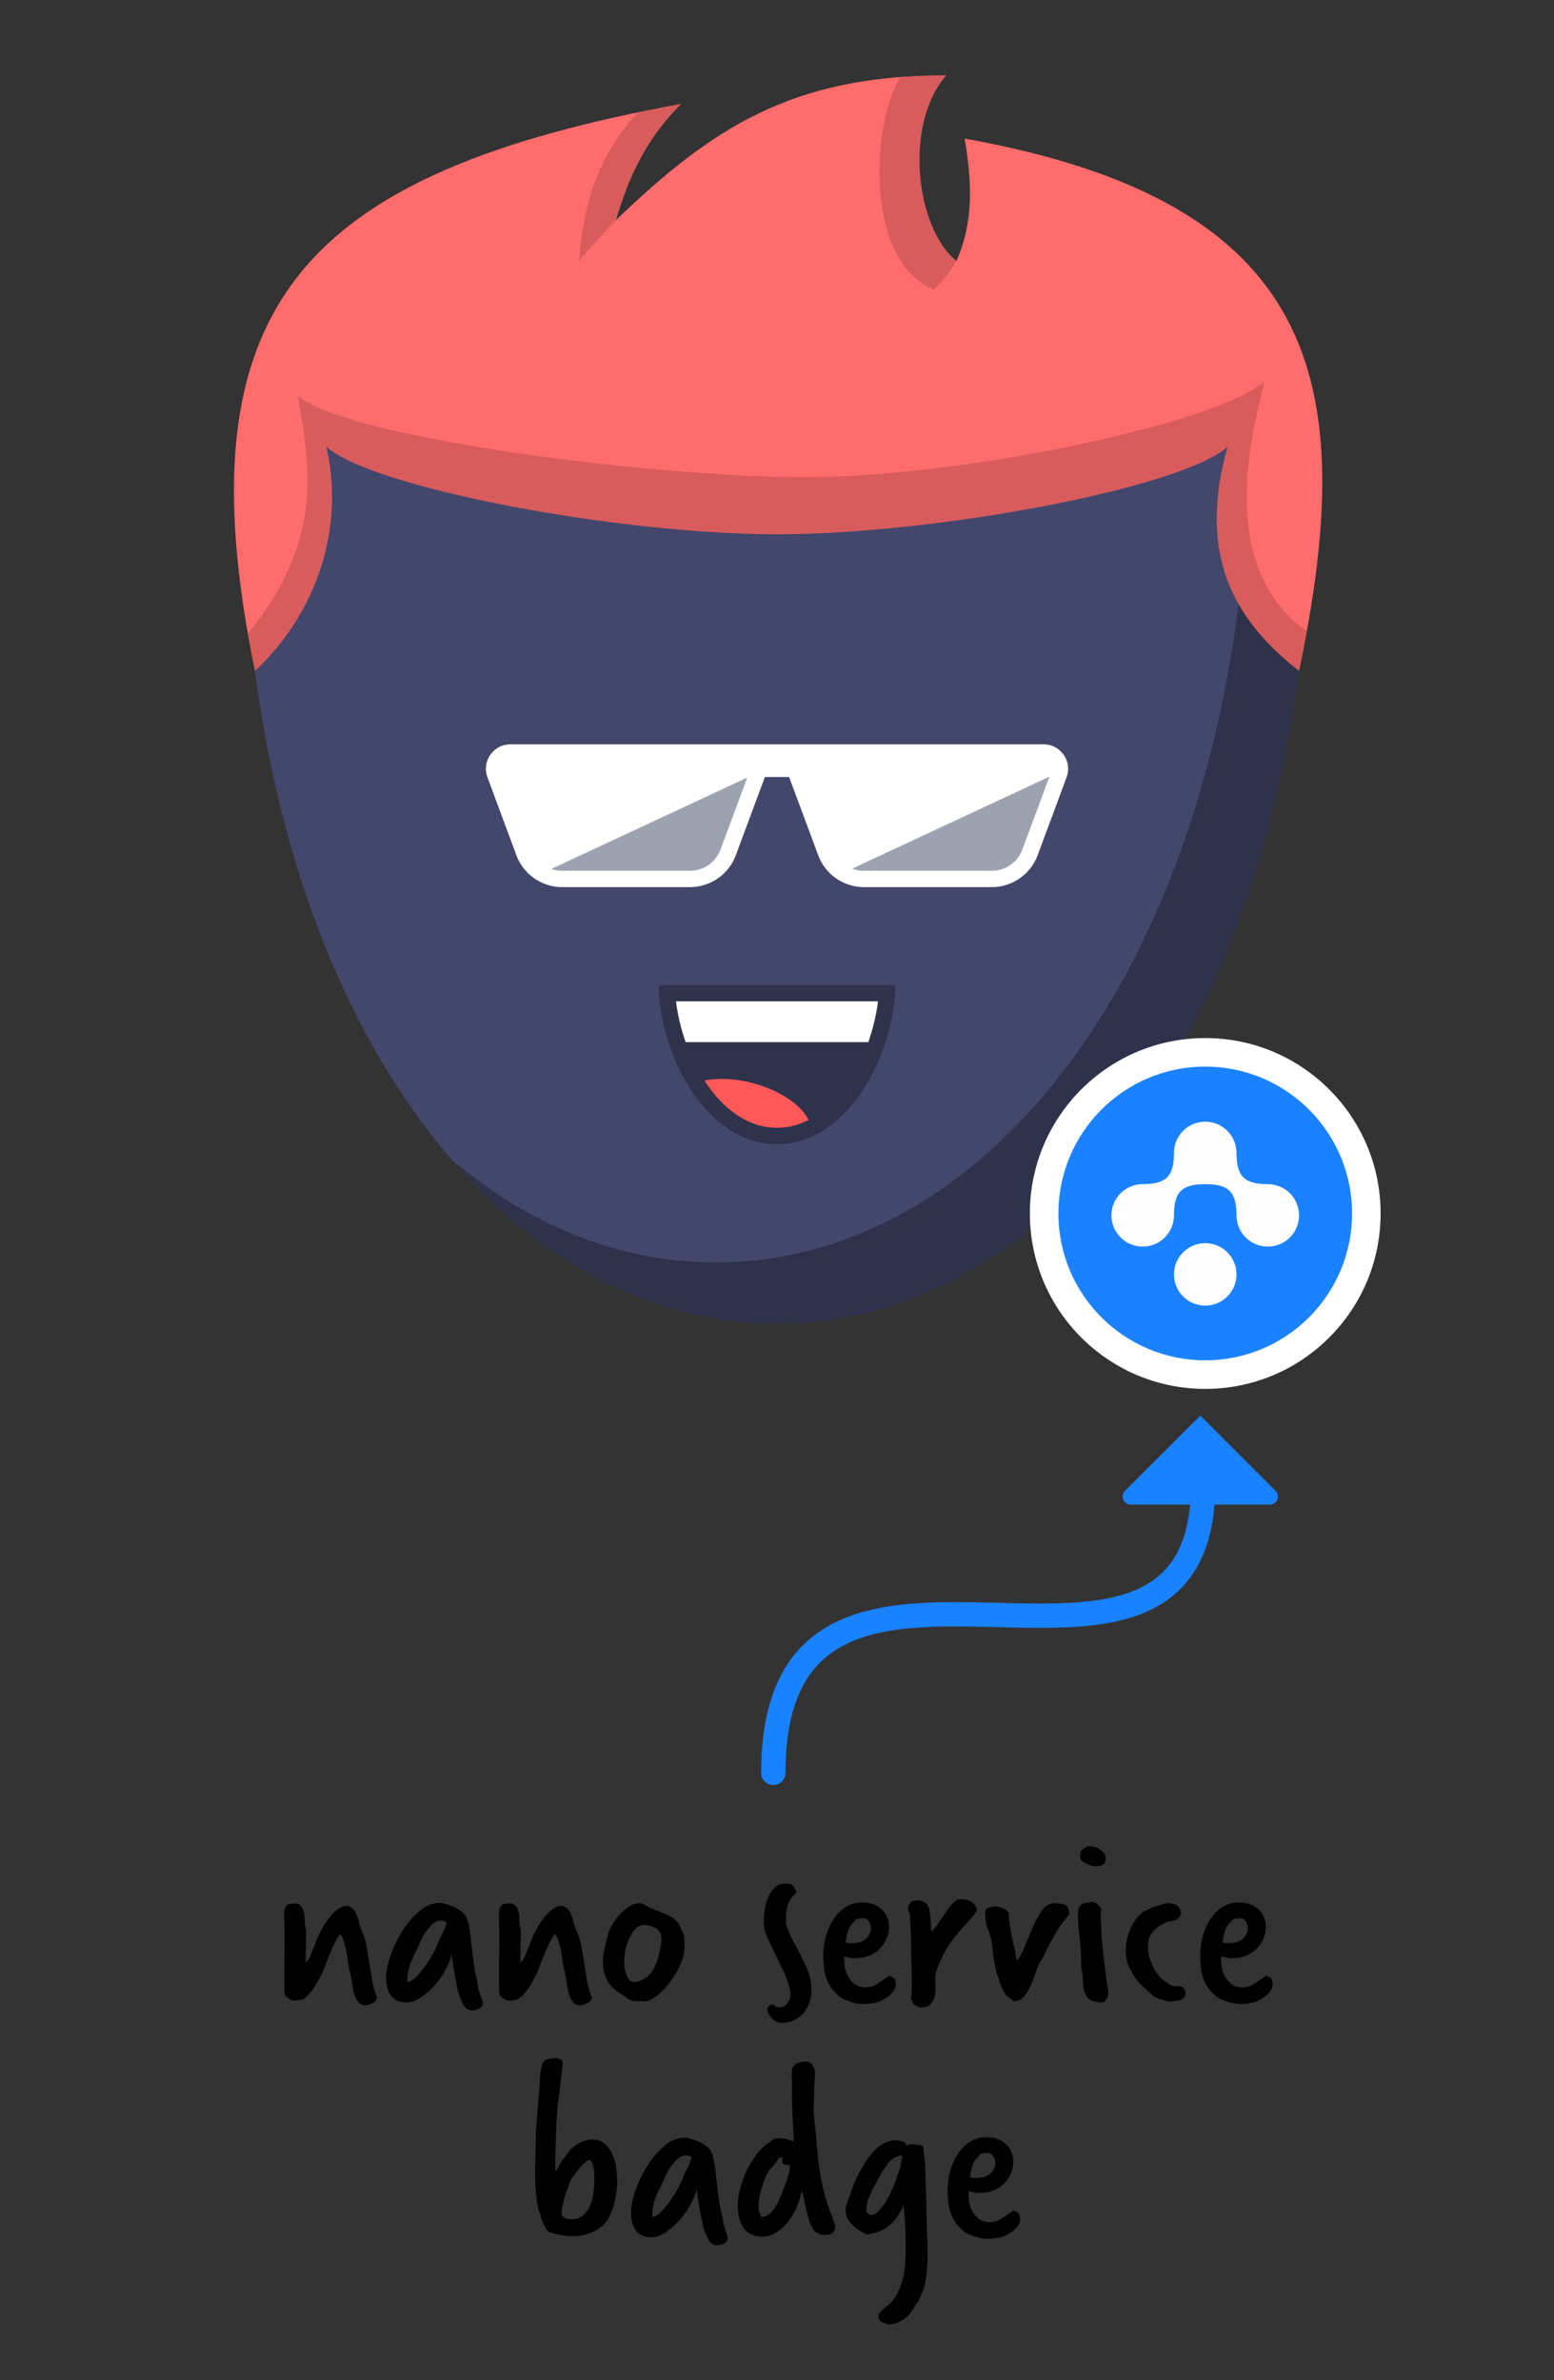 <svg xmlns="http://www.w3.org/2000/svg" width="192" height="294" fill="none" xmlns:v="https://vecta.io/nano"><rect width="100%" height="100%" fill="#333333" stroke="none"/><g clip-path="url(#A)"><path d="M30.032 63.108C29.717 46.767 43.812 34.5 60.157 34.5h71.687c16.344 0 30.44 12.267 30.125 28.608C160.796 123.845 131.068 163.5 96.001 163.5S31.204 123.845 30.032 63.108z" fill="#43476b"/><path fill-rule="evenodd" d="M55.742 143.182c11.23 13.06 25.255 20.318 40.256 20.318 35.067 0 64.796-39.655 65.969-100.392.152-7.91-3.072-14.865-8.292-19.936.452 1.656.708 3.399.74 5.209 1.122 64.766-29.546 107.56-65.974 107.56-11.798 0-22.992-4.488-32.697-12.76z" fill="#000" fill-opacity=".3"/><path d="M96 65.994c-19.904 0-50.239-5.795-55.682-10.834 2.268 9.826-1.008 20.408-8.818 27.715-9.322-45.352 6.047-61.477 52.658-70.043-4.535 4.535-6.551 9.322-8.063 14.361 11.842-11.338 21.668-17.889 40.817-17.889-5.29 6.047-3.78 18.896 1.26 22.928 2.015-4.535 2.015-9.322 1.007-15.117 43.588 7.811 48.88 29.73 41.32 65.76-8.063-6.299-12.598-14.361-8.82-27.715-5.442 5.04-35.777 10.834-55.681 10.834z" fill="#ff6c6c"/><g fill-rule="evenodd"><g fill="#000"><path d="M118.29 31.945l.095-.228-.095.228zm-1.384-22.64c-5.29 6.044-3.78 18.883 1.252 22.922-.492.981-1.362 2.129-2.765 3.533-8.468-3.343-7.87-20.284-4.133-26.247 1.79-.138 3.67-.207 5.646-.207zM84.153 12.832l-5.344 1.045C73.926 19.119 72.012 25.363 71.554 32.231c1.504-1.769 3.07-3.508 4.556-5.106 1.51-5.014 3.528-9.779 8.042-14.294zm15.388 46.107c-19.904 0-57.311-5.04-62.753-10.079l.015.084c1.577 9.012 3.121 17.831-6.181 29.34l.876 4.59c7.811-7.307 11.086-17.889 8.818-27.715 5.442 5.04 35.777 10.834 55.682 10.834s50.239-5.795 55.681-10.834c-3.78 13.354.756 21.416 8.818 27.715l.962-4.897c-10.872-7.689-7.022-23.5-5.508-29.715v-.001l.28-1.165c-5.442 5.039-36.785 11.842-56.689 11.842z" fill-opacity=".15"/><path d="M110.613 121.676c0 7.93-5.5 19.652-14.613 19.652s-14.613-11.723-14.613-19.652h29.226z" fill-opacity=".3"/></g><path d="M99.907 138.35c-1.218.62-2.525.96-3.904.96-3.569 0-6.656-2.27-8.968-5.832 1.687-.35 3.82-.27 6.033.324 3.329.892 5.921 2.7 6.839 4.548z" fill="#ff5858"/><g fill="#fff"><path d="M107.284 128.73h-22.57c-.602-1.696-1.004-3.422-1.192-5.04h24.952c-.187 1.617-.6 3.343-1.19 5.04z"/></g></g><path d="M63.061 91.945h65.882c2.107 0 3.568 2.101 2.834 4.076l-3.573 9.62a6.047 6.047 0 0 1-5.668 3.941h-15.78a6.047 6.047 0 0 1-5.668-3.941l-3.59-9.664h-2.995l-3.59 9.664c-.88 2.37-3.14 3.94-5.668 3.94H69.468c-2.528 0-4.788-1.572-5.668-3.94l-3.573-9.62c-.734-1.975.727-4.076 2.834-4.076z" fill="#fff"/><g fill="#9ca2af"><path d="M129.655 95.938L105.3 107.295c.455.176.947.272 1.455.272h15.78c1.685 0 3.192-1.048 3.78-2.628l3.343-9.002zM89.023 104.94l3.302-8.89L68.12 107.336c.424.15.878.23 1.345.23h15.778a4.031 4.031 0 0 0 3.779-2.628z"/></g><circle cx="148.91" cy="149.895" r="21.668" fill="#fff"/><circle cx="148.91" cy="149.895" r="18.141" fill="#1a82ff"/><g fill="#fefefe"><path d="M156.637 153.988c2.13 0 3.863-1.72 3.863-3.858s-1.722-3.858-3.863-3.858c-2.898 0-3.864-.964-3.864-3.858 0-2.126-1.733-3.857-3.863-3.857s-3.863 1.72-3.863 3.857c0 2.894-.966 3.858-3.863 3.858-2.13 0-3.864 1.72-3.864 3.858 0 2.126 1.734 3.858 3.864 3.858s3.863-1.72 3.863-3.858c0-2.893.966-3.858 3.863-3.858s3.863.965 3.863 3.858c0 2.126 1.734 3.858 3.864 3.858zm-7.727 7.292c2.133 0 3.863-1.728 3.863-3.858s-1.73-3.858-3.863-3.858-3.863 1.727-3.863 3.858 1.73 3.858 3.863 3.858z"/></g><path d="M37.757 242.456c.299-.3.533-.683.704-1.152l.544-1.344.064-.192c.128-.34.32-.757.576-1.248.256-.512.555-.992.896-1.44.341-.47.715-.864 1.12-1.184s.821-.48 1.248-.48c.363.107.629.277.8.512.192.235.331.5.416.8.107.277.192.576.256.896a5.943 5.943 0 0 0 .32.864c.277.62.48 1.28.608 1.984l.704 4.288c.128.704.32 1.355.576 1.952-.043.34-.235.587-.576.736-.32.17-.608.256-.864.256-.384 0-.683-.15-.896-.448-.213-.277-.384-.62-.512-1.024-.107-.427-.192-.864-.256-1.312-.043-.448-.107-.82-.192-1.12-.107-.363-.192-.768-.256-1.216l-.224-1.408c-.085-.47-.192-.907-.32-1.312-.107-.405-.267-.736-.48-.992-.363.576-.661 1.12-.896 1.632l-.608 1.44-.512 1.344c-.171.427-.384.864-.64 1.312-.341.62-.651 1.1-.928 1.44s-.533.597-.768.768c-.235.15-.459.235-.672.256-.213.043-.416.064-.608.064-.213 0-.48-.107-.8-.32-.299-.213-.448-.47-.448-.768v-3.744l.032-3.648-.032-1.088-.032-1.12c0-.256.043-.5.128-.736.107-.256.277-.437.512-.544h.384c.128-.02.245-.032.352-.032.277 0 .491.085.64.256.171.15.288.34.352.576.085.235.139.48.16.736l.032.64c0 .235.021.46.064.672.064.213.096.437.096.672l-.032 2.016-.032 1.6v.16zm21.593 3.968l.192.544c.064.17.096.34.096.512s-.053.31-.16.416c-.085.107-.203.192-.352.256a1.342 1.342 0 0 1-.416.128c-.149.043-.288.064-.416.064-.427 0-.779-.245-1.056-.736-.277-.47-.501-1.056-.672-1.76l-.448-2.272-.32-2.176c-.064.448-.277 1.013-.64 1.696-.341.683-.779 1.344-1.312 1.984-.533.62-1.12 1.152-1.76 1.6s-1.28.672-1.92.672c-.512 0-.939-.107-1.28-.32-.32-.192-.565-.437-.736-.736s-.288-.63-.352-.992c-.064-.384-.096-.736-.096-1.056 0-.704.171-1.568.512-2.592.363-1.045.843-2.06 1.44-3.04.619-.98 1.323-1.813 2.112-2.496.811-.704 1.664-1.056 2.56-1.056.192 0 .405.032.64.096a5.362 5.362 0 0 1 .768.256c.256.085.501.203.736.352.235.128.437.256.608.384.363.3.608.704.736 1.216s.224 1.045.288 1.6l.352 2.912c.085.853.245 1.76.48 2.72l.192 1.184.224.64zm-9.024-1.664v.064a.028.028 0 0 1 .032.032c.277-.02.597-.203.96-.544.363-.363.725-.79 1.088-1.28a14.589 14.589 0 0 0 .992-1.536c.32-.555.555-1.045.704-1.472l.288-.64.352-.704c.128-.256.224-.49.288-.704.085-.213.128-.395.128-.544l-.288-.128c-.085-.043-.181-.064-.288-.064-.469 0-.885.18-1.248.544s-.683.768-.96 1.216c-.256.448-.469.885-.64 1.312l-.352.768c-.299.533-.555 1.11-.768 1.728-.192.62-.288 1.216-.288 1.792v.16zm13.962-2.304c.299-.3.533-.683.704-1.152l.544-1.344.064-.192c.128-.34.32-.757.576-1.248a9.045 9.045 0 0 1 .896-1.44c.341-.47.715-.864 1.12-1.184s.821-.48 1.248-.48c.363.107.629.277.8.512.192.235.331.5.416.8.107.277.192.576.256.896a5.943 5.943 0 0 0 .32.864c.277.62.48 1.28.608 1.984l.704 4.288c.128.704.32 1.355.576 1.952-.043.34-.235.587-.576.736-.32.17-.608.256-.864.256-.384 0-.683-.15-.896-.448-.213-.277-.384-.62-.512-1.024-.107-.427-.192-.864-.256-1.312-.043-.448-.107-.82-.192-1.12-.107-.363-.192-.768-.256-1.216l-.224-1.408c-.085-.47-.192-.907-.32-1.312-.107-.405-.267-.736-.48-.992-.363.576-.661 1.12-.896 1.632l-.608 1.44-.512 1.344c-.171.427-.384.864-.64 1.312-.341.62-.651 1.1-.928 1.44s-.533.597-.768.768c-.235.15-.459.235-.672.256-.213.043-.416.064-.608.064-.213 0-.48-.107-.8-.32-.299-.213-.448-.47-.448-.768v-3.744l.032-3.648-.032-1.088-.032-1.12a2.139 2.139 0 0 1 .128-.736c.107-.256.277-.437.512-.544h.384c.128-.02.245-.032.352-.032.277 0 .491.085.64.256.171.15.288.34.352.576.085.235.139.48.16.736l.032.64c0 .235.021.46.064.672.064.213.096.437.096.672l-.032 2.016-.032 1.6v.16zm14.297 4.736c-.363 0-.693-.096-.992-.288-.277-.213-.576-.416-.896-.608-.704-.405-1.248-.94-1.632-1.6s-.576-1.472-.576-2.432c0-.47.075-1.024.224-1.664l.448-1.824c.064-.235.213-.555.448-.96.235-.427.523-.832.864-1.216.363-.405.768-.757 1.216-1.056s.907-.448 1.376-.448c.192 0 .384.064.576.192a5.473 5.473 0 0 0 .928.48l.96.384.992.416c.32.15.619.34.896.576.235.192.416.427.544.704l.384.8c.107.213.171.437.192.672.021.213.032.437.032.672v.608c-.021.66-.16 1.28-.416 1.856-.235.555-.523 1.1-.864 1.632-.171.277-.395.597-.672.96s-.587.704-.928 1.024-.704.597-1.088.832c-.363.213-.736.32-1.12.32-.107 0-.224-.01-.352-.032h-.544zm3.136-7.648c0-.62-.224-1.067-.672-1.344s-.939-.416-1.472-.416c-.427 0-.789.17-1.088.512-.299.32-.555.725-.768 1.216-.213.47-.373.98-.48 1.536-.085.533-.128 1.003-.128 1.408 0 .085.011.256.032.512.043.256.107.523.192.8s.203.523.352.736c.171.213.384.32.64.32.235 0 .448-.032.64-.096l.64-.288c.341-.213.64-.5.896-.864s.459-.757.608-1.184c.171-.427.299-.875.384-1.344.107-.47.181-.917.224-1.344v-.16zm16.811 1.184l1.184 2.464c.362.81.544 1.728.544 2.752 0 .533-.096 1.035-.288 1.504-.171.47-.416.885-.736 1.248s-.704.65-1.152.864-.928.32-1.44.32c-.448 0-.864-.18-1.248-.544-.363-.34-.565-.736-.608-1.184.085-.17.16-.3.224-.384.085-.064.256-.128.512-.192.256.256.512.384.768.384.363 0 .683-.16.96-.48s.416-.725.416-1.216c0-.17-.011-.277-.032-.32-.235-.96-.533-1.824-.896-2.592l-1.088-2.208-.896-1.92c-.256-.62-.384-1.237-.384-1.856 0-.512.043-1.035.128-1.568.085-.555.235-1.067.448-1.536s.491-.853.832-1.152c.363-.3.821-.448 1.376-.448.064 0 .117.01.16.032h.192c.213 0 .395.117.544.352.149.213.256.405.32.576 0 .17-.064.31-.192.416-.107.085-.213.18-.32.288-.256.34-.448.725-.576 1.152a4.878 4.878 0 0 0-.16 1.248v.768c0 .15.053.363.16.64l.352.896.416.864.352.576.128.256zm3.182.96c0-.79.096-1.58.288-2.368.213-.81.523-1.536.928-2.176s.907-1.152 1.504-1.536c.597-.405 1.29-.608 2.08-.608.555 0 1.035.085 1.44.256.427.17.78.395 1.056.672s.48.597.608.96c.15.34.224.704.224 1.088 0 .49-.096.97-.288 1.44-.17.448-.427.853-.768 1.216s-.768.66-1.28.896c-.49.213-1.056.33-1.696.352-.277.02-.523.01-.736-.032s-.46-.107-.736-.192c-.02.107-.032.203-.032.288v.16c.02.79.15 1.408.384 1.856s.49.79.768 1.024c.277.213.544.352.8.416s.427.096.512.096c.66 0 1.205-.15 1.632-.448l1.472-.992.352.16c.128.043.245.14.352.288l.064.32c.02.064.032.17.032.32-.02.3-.107.555-.256.768a2.554 2.554 0 0 1-.448.512c-.555.47-1.077.768-1.568.896-.47.15-1.088.224-1.856.224-.34 0-.768-.075-1.28-.224-.49-.15-.907-.31-1.248-.48-.512-.384-.917-.768-1.216-1.152-.277-.384-.5-.79-.672-1.216-.15-.427-.256-.864-.32-1.312l-.096-1.472zm2.784-1.728c.085.02.213.043.384.064h.448c.725 0 1.28-.18 1.664-.544.405-.363.608-.8.608-1.312 0-.3-.085-.576-.256-.832s-.405-.384-.704-.384a3.231 3.231 0 0 0-.64.064c-.192.043-.34.15-.448.32-.085.107-.18.213-.288.32s-.213.256-.32.448c-.085.192-.17.437-.256.736-.085.277-.15.65-.192 1.12zm8.072 6.592c.042-.107.064-.3.064-.576l.032-1.088-.032-1.312-.032-1.28-.032-1.024v-1.568l-.128-2.816v-.128c0-.192-.043-.373-.128-.544-.086-.192-.128-.395-.128-.608.085-.277.202-.49.352-.64s.416-.224.8-.224c.362 0 .65.075.864.224.213.128.373.3.48.512.106.192.17.416.192.672l.096.736.096 1.696c.213-.17.437-.416.672-.736l.736-1.088.8-1.12c.277-.363.565-.66.864-.896.17-.085.384-.128.64-.128.512 0 .917.096 1.216.288.32.192.565.5.736.928-.043.192-.16.416-.352.672l-.672.768-.768.832c-.256.277-.48.555-.672.832-.32.34-.64.757-.96 1.248s-.608.992-.864 1.504-.47 1.003-.64 1.472c-.17.448-.256.81-.256 1.088v.736l.032.704c0 .256-.022.523-.064.8-.043.256-.128.49-.256.704-.128.235-.3.416-.512.544-.214.15-.49.224-.832.224-.406 0-.736-.128-.992-.384-.235-.235-.352-.533-.352-.896v-.128zm11.7-.128c-.256-.384-.48-.832-.672-1.344l-.512-1.568-.32-1.6-.16-1.344c-.064-.704-.235-1.42-.512-2.144-.256-.725-.384-1.44-.384-2.144 0-.363.16-.576.48-.64.32-.085.618-.128.896-.128.085 0 .202.02.352.064.17.02.33.075.48.16.17.064.32.15.448.256.15.107.245.235.288.384 0 .427.042.917.128 1.472l.288 1.664.352 1.536.224 1.152c.362-.448.693-1.056.992-1.824l.96-2.304c.34-.768.704-1.44 1.088-2.016.405-.576.885-.896 1.44-.96.448 0 .8.032 1.056.096.256.043.448.117.576.224s.213.245.256.416l.128.608-.96 1.184-.736 1.12-.672 1.216-.704 1.376-.16.352c-.043.107-.096.213-.16.32-.3.405-.544.896-.736 1.472-.17.555-.374 1.1-.608 1.632-.214.533-.48 1.003-.8 1.408s-.768.64-1.344.704l-.992-.8zm9.845-18.208c.106-.107.298-.16.576-.16.213 0 .426.043.64.128a1.818 1.818 0 0 1 .64.32c.192.128.34.277.448.448.128.17.192.352.192.544 0 .405-.107.683-.32.832-.192.128-.47.192-.832.192-.235 0-.48-.032-.736-.096-.235-.085-.448-.18-.64-.288s-.352-.213-.48-.32c-.107-.128-.16-.245-.16-.352 0-.256.02-.48.064-.672.064-.192.266-.384.608-.576zm2.816 18.016c0 .17-.043.34-.128.512s-.246.373-.48.608c-.363 0-.704-.032-1.024-.096-.3-.064-.566-.192-.8-.384-.214-.192-.384-.47-.512-.832s-.192-.853-.192-1.472c0-.363-.043-.725-.128-1.088-.064-.363-.096-.725-.096-1.088 0-1.088-.064-2.123-.192-3.104s-.192-2.016-.192-3.104c0-.448.18-.79.544-1.024.213-.064.416-.107.608-.128l.64-.128c.298.085.522.213.672.384l.416.448-.064.64v.672l.128 2.592.288 2.624.288 2.272.224 1.568v.128zm8.685-.896c.256 0 .458.085.608.256.17.17.256.384.256.64 0 .213-.064.384-.192.512-.107.128-.256.224-.448.288s-.416.107-.672.128l-.704.096-1.056-.288c-.32-.085-.65-.245-.992-.48l-1.568-1.44c-.49-.512-.875-1.1-1.152-1.76-.107-.128-.203-.3-.288-.512l-.192-.64-.096-.64-.032-.512c0-.427.042-.875.128-1.344.106-.47.256-.928.448-1.376s.426-.853.704-1.216c.277-.384.608-.704.992-.96l1.216-.544.896-.288c.298-.107.618-.16.96-.16.5.043.832.14 1.024.288.192.128.352.437.48.928-.022.107-.086.256-.192.448s-.267.32-.48.384c-.235.107-.47.17-.704.192-.214.02-.427.085-.64.192-.363.17-.65.34-.864.512l-.512.448c-.15.15-.256.3-.32.448-.17.235-.278.5-.32.8s-.064.565-.064.8c0 .448.064.896.192 1.344.15.448.33.875.544 1.28.213.384.448.725.704 1.024.277.277.533.48.768.608.362.363.746.544 1.152.544h.416zm2.662-3.648c0-.79.096-1.58.288-2.368.213-.81.522-1.536.928-2.176s.906-1.152 1.504-1.536c.597-.405 1.3-.608 2.08-.608.554 0 1.034.085 1.44.256.426.17.778.395 1.056.672s.48.597.608.96c.15.34.224.704.224 1.088 0 .49-.096.97-.288 1.44-.17.448-.427.853-.768 1.216s-.768.66-1.28.896c-.49.213-1.056.33-1.696.352-.278.02-.523.01-.736-.032s-.46-.107-.736-.192c-.022.107-.032.203-.032.288v.16c.02.79.15 1.408.384 1.856s.5.79.768 1.024c.277.213.544.352.8.416s.426.096.512.096c.66 0 1.205-.15 1.632-.448l1.472-.992.352.16c.128.043.245.14.352.288l.064.32c.02.064.032.17.032.32-.022.3-.107.555-.256.768a2.586 2.586 0 0 1-.448.512c-.555.47-1.078.768-1.568.896-.47.15-1.088.224-1.856.224-.342 0-.768-.075-1.28-.224-.49-.15-.907-.31-1.248-.48-.512-.384-.918-.768-1.216-1.152-.278-.384-.502-.79-.672-1.216-.15-.427-.256-.864-.32-1.312l-.096-1.472zm2.784-1.728c.085.02.213.043.384.064h.447c.726 0 1.28-.18 1.665-.544.405-.363.608-.8.608-1.312 0-.3-.086-.576-.256-.832s-.406-.384-.704-.384c-.214 0-.427.02-.64.064a.684.684 0 0 0-.448.32c-.086.107-.182.213-.288.32s-.214.256-.32.448c-.086.192-.17.437-.256.736-.086.277-.15.65-.192 1.12zm-82.452 26.216v1.696l.032.416.64-1.152c.256-.384.661-.928 1.216-1.632.043-.043.139-.128.288-.256s.341-.267.576-.416c.256-.15.533-.277.832-.384.32-.107.651-.16.992-.16.64 0 1.152.18 1.536.544.405.34.715.768.928 1.28.235.512.395 1.067.48 1.664s.128 1.13.128 1.6c0 .256-.021.62-.064 1.088s-.128.97-.256 1.504-.309 1.067-.544 1.6c-.213.512-.501.94-.864 1.28-.491.448-1.067.79-1.728 1.024s-1.259.352-1.792.352-1.067-.043-1.6-.128c-.512-.085-1.013-.203-1.504-.352-.128-.064-.256-.18-.384-.352l-.352-.64c-.107-.235-.203-.48-.288-.736l-.224-.736c-.064-.064-.128-.267-.192-.608l-.192-1.248-.128-1.504-.032-1.408.096-5.344.48-5.824c0-.405.021-.8.064-1.184s.128-.79.256-1.216c.107-.32.341-.512.704-.576.384-.085.704-.128.96-.128.192 0 .373.043.544.128s.277.235.32.448l-.448 3.872c-.192 1.216-.309 2.507-.352 3.872l-.128 3.616zm1.632 3.84l-.32.896-.256.8-.192.896-.096 1.024c.235.256.459.405.672.448s.491.064.832.064c.533-.064.96-.267 1.28-.608.341-.34.608-.757.8-1.248s.32-1.013.384-1.568c.064-.576.096-1.11.096-1.6l-.032-.672c0-.256-.032-.5-.096-.736-.043-.235-.107-.437-.192-.608s-.192-.256-.32-.256-.32.107-.576.32c-.235.213-.48.48-.736.8a11.473 11.473 0 0 0-.736.96c-.213.34-.363.64-.448.896l-.064.192zm19.375 5.408l.192.544c.064.17.096.34.096.512s-.053.31-.16.416c-.085.107-.203.192-.352.256a1.342 1.342 0 0 1-.416.128c-.149.043-.288.064-.416.064-.427 0-.779-.245-1.056-.736-.277-.47-.501-1.056-.672-1.76l-.448-2.272-.32-2.176c-.064.448-.277 1.013-.64 1.696-.341.683-.779 1.344-1.312 1.984-.533.62-1.12 1.152-1.76 1.6s-1.28.672-1.92.672c-.512 0-.939-.107-1.28-.32-.32-.192-.565-.437-.736-.736s-.288-.63-.352-.992c-.064-.384-.096-.736-.096-1.056 0-.704.171-1.568.512-2.592.363-1.045.843-2.06 1.44-3.04.619-.98 1.323-1.813 2.112-2.496.811-.704 1.664-1.056 2.56-1.056.192 0 .405.032.64.096a5.362 5.362 0 0 1 .768.256c.256.085.501.203.736.352.235.128.437.256.608.384.363.3.608.704.736 1.216s.224 1.045.288 1.6l.352 2.912c.085.853.245 1.76.48 2.72l.192 1.184.224.64zm-9.024-1.664v.064a.028.028 0 0 1 .032.032c.277-.02.597-.203.96-.544.363-.363.725-.79 1.088-1.28a14.589 14.589 0 0 0 .992-1.536c.32-.555.555-1.045.704-1.472l.288-.64.352-.704c.128-.256.224-.49.288-.704.085-.213.128-.395.128-.544l-.288-.128c-.085-.043-.181-.064-.288-.064-.469 0-.885.18-1.248.544s-.683.768-.96 1.216c-.256.448-.469.885-.64 1.312l-.352.768c-.299.533-.555 1.11-.768 1.728-.192.62-.288 1.216-.288 1.792v.16zm21.059-3.744c0 .085.032.288.096.608l.288 1.024.352 1.056.256.704c.128.235.224.48.288.736a5.362 5.362 0 0 0 .256.768c0 .427-.107.725-.32.896s-.427.256-.64.256h-.416c-.213 0-.34-.01-.384-.032-.213-.085-.416-.18-.608-.288s-.395-.405-.608-.896c-.107-.15-.213-.416-.32-.8l-.32-1.28-.288-1.248c-.085-.405-.171-.693-.256-.864-.171.875-.427 1.664-.768 2.368-.341.683-.736 1.27-1.184 1.76s-.917.864-1.408 1.12-.971.384-1.44.384c-1.067 0-1.845-.352-2.336-1.056-.491-.725-.736-1.62-.736-2.688 0-.62.085-1.3.256-2.048.192-.747.448-1.483.768-2.208.341-.725.747-1.408 1.216-2.048s.981-1.152 1.536-1.536c.085-.043.235-.15.448-.32s.533-.256.96-.256c.299 0 .587.043.864.128l.864.256-.096-2.208-.096-2.112-.032-.8v-2.336l-.032-.704c.043-.17.053-.352.032-.544-.021-.213.043-.395.192-.544.171-.213.384-.363.64-.448.277-.107.544-.16.8-.16.384 0 .683.15.896.448.213.277.32.587.32.928l-.096 2.08-.064 2.144c0 .49.032 1.077.096 1.76l.192 1.824.128 1.472.16 1.632.224 1.568c.085.512.192.97.32 1.376v.128zm-7.616 3.84c.448 0 .832-.16 1.152-.48s.597-.704.832-1.152.437-.917.608-1.408l.512-1.28.288-.96c.107-.32.16-.66.16-1.024 0-.064-.043-.096-.128-.096-.064-.02-.149-.032-.256-.032l-.32-.064c-.107-.02-.181-.085-.224-.192v-.32a1.623 1.623 0 0 0 .032-.32h-.192c-.043-.02-.107-.032-.192-.032-.299.448-.64.885-1.024 1.312-.363.405-.64.896-.832 1.472l-.352 1.024-.224.8-.128.8-.032.864c0 .17.043.352.128.544s.149.373.192.544zm17.985-8.832c.106-.043.202-.075.288-.096.106-.02.213-.053.32-.096.192.043.394.075.608.096.234.02.5.075.8.16l.16 1.408c.085.448.128.94.128 1.472l.128 4.768.16 5.696a20.657 20.657 0 0 1-.224 3.04 8.127 8.127 0 0 1-.992 2.88c-.17.192-.33.427-.48.704-.15.3-.352.587-.608.864-.256.3-.587.555-.992.768-.384.235-.896.384-1.536.448l-.8-.288c-.214-.064-.374-.32-.48-.768.17-.384.437-.715.8-.992.384-.256.768-.63 1.152-1.12s.714-1.205.992-2.144c.298-.917.448-2.24.448-3.968v-1.376l-.032-1.28-.096-1.312-.128-1.472c-.214.448-.448.875-.704 1.28-.235.384-.534.736-.896 1.056-.342.32-.758.597-1.248.832-.47.213-1.035.363-1.696.448l-.928-.512c-.3-.192-.576-.416-.832-.672a3.615 3.615 0 0 1-.64-.864c-.15-.32-.224-.683-.224-1.088 0-.128.01-.224.032-.288l.736-2.144c.34-.917.768-1.824 1.28-2.72.512-.917 1.12-1.707 1.824-2.368s1.504-.992 2.4-.992c.17 0 .34.02.512.064s.34.096.512.16l.256.416zm-4.352 8.576c.32-.043.64-.235.96-.576.34-.34.66-.78.96-1.312.32-.555.618-1.173.896-1.856l.768-2.208c.02-.235.053-.46.096-.672.064-.235.096-.47.096-.704-.342.02-.63.096-.864.224a2.785 2.785 0 0 0-.64.48c-.17.192-.33.405-.48.64l-.48.64-.608 1.152-.64 1.184-.512 1.216c-.128.405-.192.8-.192 1.184 0 .34.213.544.64.608zm9.405-2.912c0-.79.096-1.58.288-2.368.214-.81.523-1.536.928-2.176s.907-1.152 1.504-1.536c.598-.405 1.29-.608 2.08-.608.555 0 1.035.085 1.44.256.427.17.78.395 1.056.672a2.524 2.524 0 0 1 .608.96c.15.34.224.704.224 1.088 0 .49-.096.97-.288 1.44-.17.448-.426.853-.768 1.216s-.768.66-1.28.896c-.5.213-1.056.33-1.696.352-.277.02-.522.01-.736-.032s-.458-.107-.736-.192c-.02.107-.032.203-.032.288v.16c.022.79.15 1.408.384 1.856s.49.79.768 1.024c.278.213.544.352.8.416s.427.096.512.096c.662 0 1.206-.15 1.632-.448l1.472-.992.352.16c.128.043.246.14.352.288l.064.32c.022.064.032.17.032.32-.02.3-.106.555-.256.768a2.554 2.554 0 0 1-.448.512c-.554.47-1.077.768-1.568.896-.47.15-1.088.224-1.856.224-.34 0-.768-.075-1.28-.224-.5-.15-.906-.31-1.248-.48-.512-.384-.917-.768-1.216-1.152-.277-.384-.5-.79-.672-1.216-.15-.427-.256-.864-.32-1.312l-.096-1.472zm2.784-1.728c.086.02.214.043.384.064h.448c.726 0 1.28-.18 1.664-.544.406-.363.608-.8.608-1.312 0-.3-.085-.576-.256-.832s-.405-.384-.704-.384c-.213 0-.426.02-.64.064-.192.043-.34.15-.448.32-.085.107-.18.213-.288.32s-.213.256-.32.448c-.085.192-.17.437-.256.736-.085.277-.15.65-.192 1.12z" fill="#000"/><path d="M157.593 184.152l-9.293-9.293-9.293 9.293c-.63.63-.184 1.707.707 1.707h7.33c-.26 2.83-.96 4.947-1.947 6.544-1.25 2.024-3.036 3.343-5.277 4.203-2.273.872-4.993 1.264-8.038 1.406-2.675.124-5.51.054-8.428-.018l-1.217-.03c-6.554-.154-13.588-.2-18.96 2.457-2.75 1.366-5.067 3.44-6.677 6.518-1.597 3.052-2.453 7-2.453 12.06a1.5 1.5 0 1 0 3 0c-0-4.74.804-8.17 2.111-10.668 1.293-2.472 3.124-4.114 5.354-5.222 4.587-2.278 10.83-2.303 17.553-2.145l1.21.03c2.906.072 5.856.145 8.646.015 3.18-.148 6.267-.563 8.973-1.6 2.738-1.05 5.1-2.746 6.756-5.428 1.318-2.135 2.134-4.8 2.405-8.12h6.832c.9 0 1.337-1.077.707-1.707z" fill="#1982ff"/></g><defs><clipPath id="A"><path fill="#fff" d="M0 0h192v294H0z"/></clipPath></defs></svg>